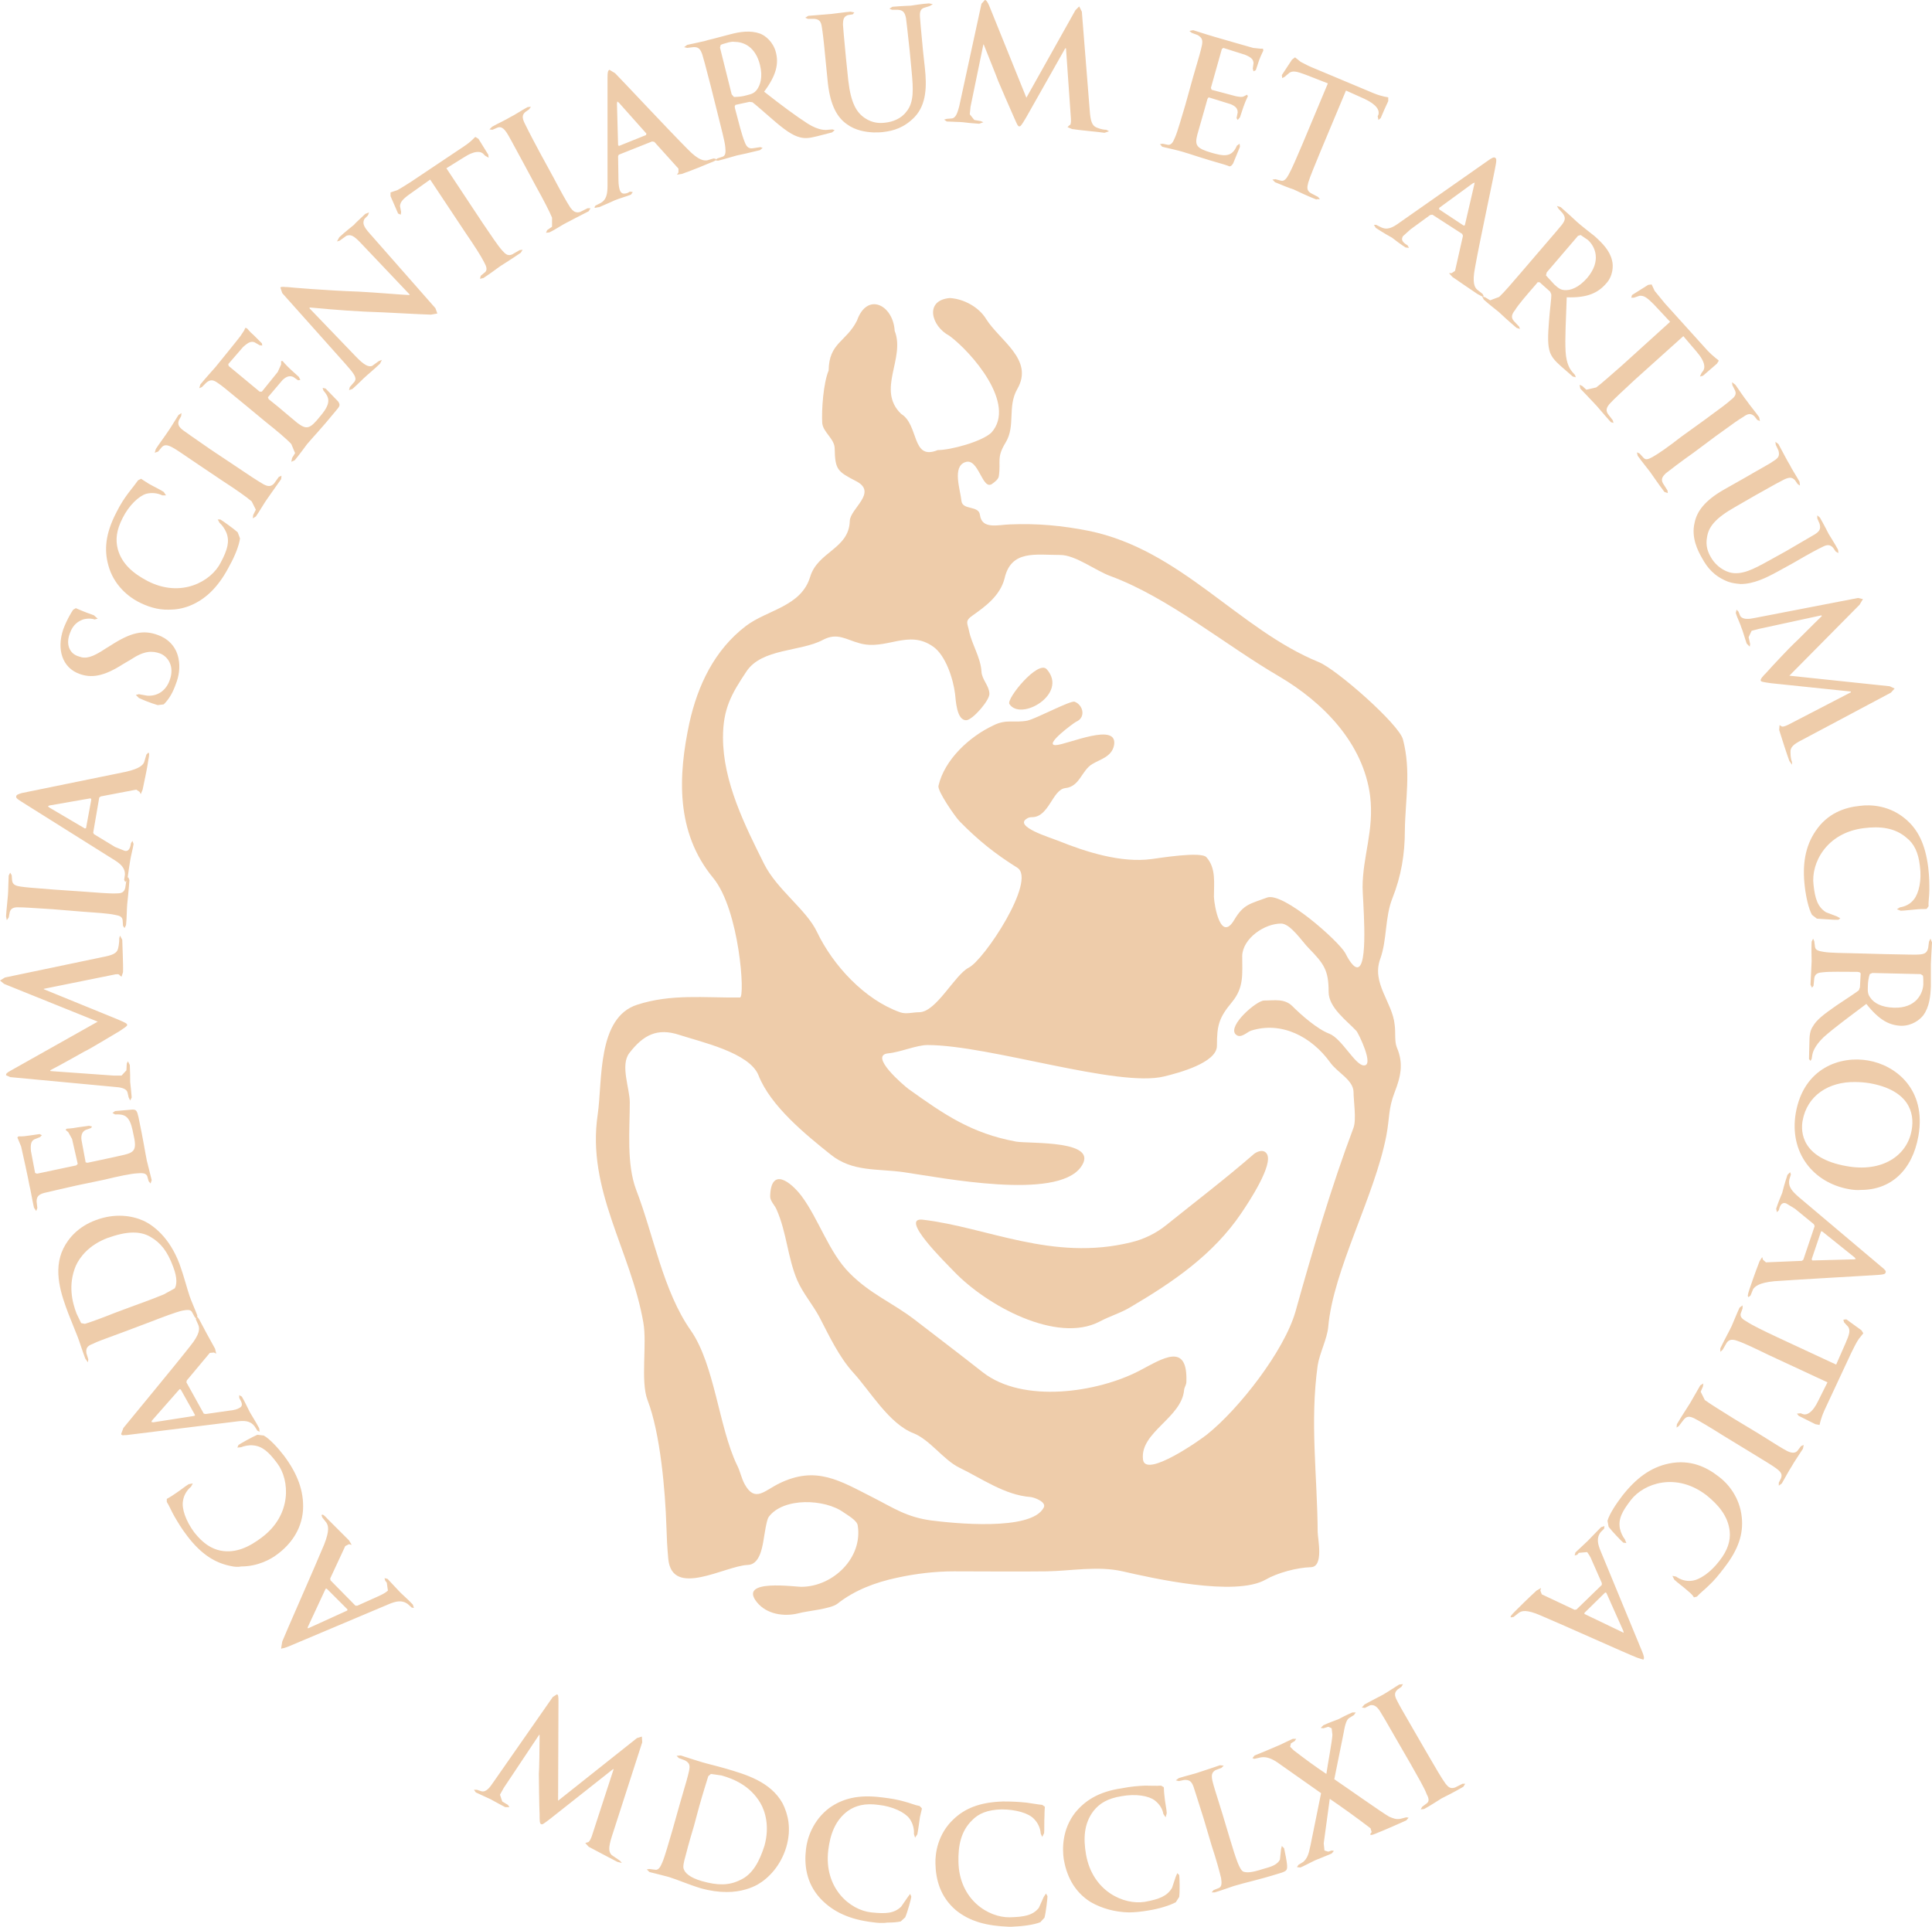 <?xml version="1.0" encoding="utf-8"?>
<!-- Generator: Adobe Illustrator 24.1.3, SVG Export Plug-In . SVG Version: 6.00 Build 0)  -->
<svg version="1.1" id="Layer_1" xmlns="http://www.w3.org/2000/svg" xmlns:xlink="http://www.w3.org/1999/xlink" x="0px" y="0px"
	 viewBox="0 0 512 510.7" style="enable-background:new 0 0 512 510.7;" xml:space="preserve">
<style type="text/css">
	path { fill: #eca5 }
</style>
<g>
	<path d="M74.5,436.9l0.3-1.8c0.9-2.3,8.4-19.2,11.1-25.7c1.5-3.8,1.1-5,0.6-5.8l-1.1-1.4l-0.2-0.6c0.3-0.3,0.6-0.1,1.7,1.1
		c1.1,1.1,3.3,3.3,5.6,5.6l0.7,1.2l-0.7-0.2l-1,0.5l-4,8.6l0.1,0.5l6.6,6.7h0.5l5.8-2.6c1.1-0.5,1.9-1,2.3-1.4l-0.3-2.1l-0.4-0.5
		l-0.2-0.7l0.8,0.2l3.1,3.3c0.3,0.4,2.1,1.9,3.6,3.5l0.3,0.9l-0.6-0.1l-1-0.9c-1.6-1.2-3.2-0.8-5.3,0.1l-26.3,11.1
		c-0.8,0.3-1.3,0.5-1.7,0.5C74.7,437.1,74.6,437,74.5,436.9L74.5,436.9L74.5,436.9z M81.6,431.2l-0.1,0.4l0.4-0.1l10.1-4.6l0.1-0.3
		l-5.5-5.5h-0.3L81.6,431.2L81.6,431.2z M61.2,415.1c-4.1-0.8-7.8-3-11.6-8c-1.6-2.1-2.4-3.5-3.4-5.2c-0.8-1.4-1.3-2.7-2-3.8v-0.8
		c0.3-0.2,0.8-0.4,2.1-1.3c1.1-0.7,3-2.2,3.7-2.6l1.1-0.2l-0.5,0.9c-1,0.8-1.9,2.2-2.1,3.7c-0.4,2,0.7,5.3,3,8.4
		c2.3,2.9,4.5,4.3,6.9,4.8c4.1,0.8,7.7-1,11-3.5c8-6,7.4-15.2,4.1-19.6c-2.3-3.1-4-4.6-6.5-4.8c-1.1-0.1-2.4,0.2-3.1,0.5l-1,0.1
		l0.3-0.7c0.4-0.3,3.6-2.1,5-2.7l1.7,0.2c1.6,0.9,3.8,3.3,5.4,5.4c3.5,4.7,5.3,9.3,5,14.4c-0.4,5.4-3.5,9.2-6.7,11.6
		c-1.9,1.5-5.4,3.3-9.6,3.3C63,415.4,62.1,415.3,61.2,415.1L61.2,415.1L61.2,415.1z M32.1,380.1l0.6-1.6c1.6-2,13.4-16.2,17.7-21.7
		c2.6-3.2,2.5-4.6,2.2-5.5l-0.7-1.6l0.1-0.5l0.2,0.2V349c0.2,0.1,0.5,0.5,1,1.5c0.7,1.4,2.2,4.1,3.8,7l0.3,1.3l-0.6-0.3l-1.1,0.1
		l-6.1,7.3l-0.1,0.5l4.6,8.3l0.5,0.1l6.3-0.9c1.2-0.1,2.2-0.4,2.6-0.7c0.7-0.3,1-0.9,0.3-2.1l-0.3-0.6v-0.7l0.7,0.4
		c0.7,1.2,1.5,2.9,2.1,4.1c0.2,0.4,1.5,2.4,2.5,4.3l0.1,0.9l-0.6-0.3l-0.7-1.1c-1.2-1.6-2.8-1.6-5-1.3l-28.3,3.5
		c-0.5,0.1-0.9,0.1-1.2,0.1C32.4,380.5,32.2,380.4,32.1,380.1L32.1,380.1L32.1,380.1z M40.3,376.5l-0.2,0.4l0.5,0.1l10.9-1.7
		l0.2-0.2l-3.8-6.8l-0.3-0.1L40.3,376.5L40.3,376.5z M22.6,360.1c-0.8-2.1-1.6-4.7-2-5.7c-0.5-1.2-1.5-3.7-2.4-6
		c-1.9-5-4.3-11.6-1.4-17.5c1.4-2.8,4-5.8,8.6-7.5c5.1-1.9,9.6-1.2,12.7,0.2c2.5,1.2,6.8,4.3,9.5,11.5c1.1,3,2,6.6,2.7,8.6
		c0.3,0.9,1.4,3.4,2,5l-0.1,0.6c-0.1,0-0.2,0-0.2,0v0.2l-0.4-0.4l-0.7-1.3c-0.4-0.8-1.4-0.6-2.6-0.4c-1.7,0.4-4.9,1.6-8.5,3
		l-6.9,2.6c-6,2.2-7.1,2.6-8.3,3.2c-1.4,0.5-1.9,1.1-1.7,2.5l0.5,1.6l-0.1,0.8L22.6,360.1L22.6,360.1z M28.6,328.1
		c-5.1,1.9-7.5,5.2-8.5,7.4c-2.1,5-1,9.6,0.2,12.7l1.2,2.5l1,0.2c1.4-0.4,4.9-1.7,7.9-2.9l5.1-1.9c4.2-1.5,7.2-2.7,7.9-3l2.9-1.6
		c0.5-0.8,0.8-2.6-0.4-5.7c-1.5-4.1-3.3-6.4-6.1-8c-1.4-0.8-2.9-1.1-4.5-1.1C33.2,326.7,30.9,327.3,28.6,328.1L28.6,328.1
		L28.6,328.1z M52,349.3v-0.2c0.1,0,0.2,0,0.2,0v0.4L52,349.3L52,349.3z M9,320.1c-0.5-2.2-0.9-4.8-1.2-5.9c-0.2-1.3-2-9.5-2.2-10.3
		l-0.7-1.7l-0.3-0.7l0.3-0.3c0.3,0,0.9,0.1,2.8-0.2l2.8-0.4l0.6,0.3l-0.5,0.5L9.1,302c-0.7,0.4-1.1,1-0.9,3.1l1.1,5.8l0.5,0.2
		l10.4-2.2l0.4-0.4l-1.5-6.6l-1-1.8l-0.7-0.6l0.2-0.3c0.3-0.1,1,0,3.1-0.4l2.9-0.4l0.8,0.2l-0.3,0.4l-1.4,0.5
		c-0.8,0.4-1.3,1.2-1.1,2.7l1.1,5.9l0.5,0.1l3.3-0.7c1.4-0.3,5.2-1.1,6.4-1.4c2.9-0.7,3.4-1.5,2.4-5.7c-0.2-1.1-0.6-2.9-1.3-3.8
		c-0.7-1-1.7-1.3-3.5-1.2l-0.7-0.4l0.7-0.5l4.6-0.4c1.1,0,1.2,0.4,1.6,2c1.3,6.2,1.7,9,2.2,11.5c0.2,0.9,0.9,3.5,1.3,5.2l-0.3,0.9
		l-0.5-0.6l-0.4-1.4c-0.4-0.8-1.3-0.8-2.6-0.7c-1.8,0.1-5.1,0.8-8.8,1.7l-7.2,1.5c-6.2,1.4-7.4,1.7-8.7,2c-1.4,0.4-2,0.9-2,2.3
		l0.2,1.7L9.6,321L9,320.1L9,320.1z M34.1,290.9l-0.3-1.3c-0.3-1.2-2-1.4-3.4-1.5l-27.7-2.6L1.6,285c0-0.4,0.1-0.6,1.2-1.2l23.1-13
		l-24.8-10L0,259.9l1.3-0.8l25.8-5.4c2.7-0.5,3.9-1,4.2-2.3c0.3-1.3,0.3-2.1,0.3-2.7l0.2-0.7l0.6,1.1c0,1.1,0.3,6.8,0.2,8.6
		l-0.4,1.2l-0.5-0.4c-0.1-0.3-0.6-0.4-1.8-0.1l-18.3,3.7v0.1l19.6,8c2.1,0.9,2.5,1.1,2.5,1.5c0,0.3-0.8,0.8-2,1.6
		c-1.9,1.1-8.1,4.9-9.3,5.4c-0.9,0.5-6,3.4-9.1,5l0.1,0.2l16.8,1.2h2l1.3-1.4l0.1-1.8l0.3-0.6l0.5,1c0.1,1.8,0.1,3.7,0.1,4.5
		c0.1,0.8,0.3,2.8,0.4,4.1l-0.4,0.8L34.1,290.9L34.1,290.9z M32.6,245.4l-0.1-1.5c-0.1-0.9-0.8-1.2-2-1.4c-1.8-0.4-5.1-0.6-9.2-0.9
		L14,241c-6.4-0.4-7.6-0.5-8.9-0.5c-1.5-0.1-2.2,0.3-2.5,1.2l-0.3,1.5l-0.5,0.7l-0.2-1c0.1-1.7,0.4-4.3,0.5-5.6
		c0.1-1,0.1-3.5,0.2-5.2l0.4-0.8l0.4,0.7l0.1,1.3c0.1,1.1,0.8,1.5,2.3,1.7c1.3,0.2,2.5,0.3,8.9,0.8l7.3,0.5c4.2,0.3,7.4,0.6,9.2,0.5
		c1.2,0,2-0.2,2.3-1.5l0.3-2l0.2-0.3c0-0.1,0-0.2,0.1-0.3l0.2-0.2l0.3,0.8c-0.2,2.8-0.5,5.5-0.6,6.5s-0.1,3.7-0.3,5.4L33,246
		L32.6,245.4L32.6,245.4z M32.9,233.2l0.2-1.3c0.1-1.9-1.2-3-3.2-4.2L5.7,212.5c-1.1-0.7-1.5-1-1.4-1.4c0-0.4,0.5-0.6,1.5-0.9
		c2.5-0.5,20.6-4.2,27.4-5.6c4.1-0.9,4.9-2,5.1-2.9l0.5-1.7l0.5-0.5c0.3,0.1,0.3,0.5,0,2c-0.2,1.5-0.8,4.6-1.5,7.8l-0.5,1.2
		l-0.3-0.6l-0.9-0.6l-9.4,1.8l-0.4,0.3l-1.6,9.3l0.2,0.4l5.6,3.4l2.5,1c0.7,0.2,1.3-0.1,1.6-1.4l0.1-0.6l0.4-0.6l0.3,0.8
		c-0.2,1.3-0.7,3.1-0.9,4.4c-0.1,0.5-0.4,2.6-0.7,4.7l-0.3,0.4v0.2l-0.3,0.4L32.9,233.2L32.9,233.2z M13.1,213.5l-0.4,0.2L13,214
		l9.5,5.6l0.3-0.1l1.4-7.6l-0.2-0.3L13.1,213.5L13.1,213.5z M33.5,233.2l0.3-0.4c0,0.1,0,0.2-0.1,0.3l-0.2,0.3V233.2L33.5,233.2z
		 M36.8,185l-0.8-0.8l0.8-0.2l2.2,0.4c3.2,0.2,5.2-1.8,6-4.2c1.3-3.6-0.5-6.2-2.6-7c-2-0.7-4.1-0.8-7.7,1.6l-2.2,1.3
		c-5,3.2-8.3,3.7-11.5,2.5c-4.4-1.6-6.1-6.4-4.2-11.9c1-2.6,2-4.2,2.6-5.1l0.7-0.4c0.5,0.2,1.7,0.8,4.8,1.9l1,0.9l-0.9,0.2
		c-0.3-0.2-1.6-0.4-3,0c-1,0.4-2.6,1.1-3.5,3.7c-1.1,2.9-0.1,5.4,2.4,6.1c1.8,0.7,3.5,0.3,7.1-2.1l1.3-0.8c5.4-3.5,8.7-4.2,12.5-2.8
		c2.3,0.8,4.8,2.7,5.5,6.2c0.5,2.4,0.1,4.8-0.7,6.8c-0.8,2.3-1.8,4-3.2,5.4l-1.6,0.2C39.7,186.3,37.4,185.3,36.8,185L36.8,185
		L36.8,185z M36.6,159.5c-2.5-1.3-6.5-4.4-7.9-9.7c-1.1-4-0.8-8.3,2.1-13.9c1.2-2.4,2.1-3.7,3.2-5.2c1-1.3,1.9-2.4,2.6-3.4l0.8-0.4
		c0.3,0.2,0.7,0.5,2,1.3c1.2,0.7,3.3,1.7,4,2.2l0.6,0.9h-1c-1.2-0.6-2.8-0.8-4.3-0.4c-1.9,0.6-4.5,3-6.2,6.4
		c-1.7,3.3-1.9,5.8-1.3,8.2c1.1,4.1,4.3,6.6,7.9,8.5c8.9,4.6,16.9,0.1,19.4-4.9c1.8-3.4,2.4-5.6,1.5-7.9c-0.4-1-1.2-2.1-1.8-2.6
		l-0.5-0.9h0.7c0.4,0.2,3.5,2.4,4.6,3.4l0.6,1.6c-0.2,1.8-1.4,4.8-2.7,7.1c-2.6,5.1-5.9,8.9-10.7,10.8c-1.8,0.7-3.6,1-5.4,1
		C41.7,161.7,38.9,160.7,36.6,159.5L36.6,159.5L36.6,159.5z M67.1,136.5l0.7-1.4l-1.1-2.2c-1.4-1.2-4.1-3.1-7.5-5.3l-6.1-4.1
		c-5.3-3.6-6.3-4.3-7.4-4.9c-1.3-0.7-2.1-0.8-2.8-0.1l-1,1.2L41,120l0.3-1c0.9-1.4,2.5-3.5,3.2-4.6c0.6-0.8,1.9-3,2.8-4.4l0.8-0.5
		l-0.1,0.8l-0.6,1.1c-0.4,1.1,0,1.8,1.2,2.7c1.1,0.8,2.1,1.5,7.3,5.1l6.3,4.2c3.4,2.3,6.1,4.1,7.7,5c1,0.5,1.8,0.7,2.7-0.2l1.3-1.8
		l0.7-0.3l-0.1,0.9c-1.6,2.3-3.2,4.5-3.8,5.4c-0.6,0.8-1.9,3.1-2.9,4.5l-0.8,0.5L67.1,136.5L67.1,136.5z M77.4,121.4l0.8-1.3l-1-2.4
		c-1.2-1.3-3.8-3.5-6.7-5.8l-5.8-4.8c-5-4.1-5.9-4.9-7-5.6c-1.1-0.8-1.9-1-3-0.1l-1.2,1.2l-0.7,0.3l0.3-1c1.4-1.7,3.2-3.7,4-4.6
		c0.9-1.1,6.1-7.5,6.6-8.2l1-1.5l0.3-0.7l0.4,0.1c0.3,0.2,0.5,0.7,2,2l2,2l0.1,0.6l-0.7-0.1l-1.4-0.8c-0.7-0.2-1.4-0.2-3,1.3
		l-3.9,4.5l0.1,0.5l8.2,6.8h0.6l4.2-5.2l0.9-2v-0.9h0.4c0.2,0.2,0.6,0.8,2.2,2.3l2.1,1.9l0.4,0.8l-0.6,0.1l-1.3-0.9
		c-0.8-0.3-1.6-0.3-2.8,0.8l-3.9,4.6l0.2,0.5l2.6,2.1c1.1,0.9,4.1,3.5,5,4.2c2.4,1.8,3.3,1.7,6-1.7c0.7-0.8,1.8-2.2,2.1-3.4
		c0.3-1.2,0-2.1-1.2-3.5l-0.2-0.7l0.8,0.2l3.3,3.4c0.7,1,0.4,1.3-0.6,2.5c-4.1,5-6,6.9-7.6,8.8c-0.6,0.8-2.2,3-3.3,4.3l-0.9,0.4
		L77.4,121.4L77.4,121.4z M92.7,102.6l1.3-1.5c0.6-1-0.1-2-2.6-4.8L74.8,77.7l-0.5-1.5c0.3-0.3,1-0.1,2-0.1
		c0.8,0.1,10.1,0.9,18.8,1.2c4.1,0.2,12.3,0.9,13.3,0.9l0.2-0.1L95.5,64.3c-1.8-1.9-2.6-2.2-3.7-1.8L90,63.8L89.3,64l0.6-1.1
		c1.6-1.5,3.2-2.7,3.9-3.3c0.3-0.4,1.5-1.5,3-2.9l1-0.4l-0.3,0.8L96.6,58c-0.6,1.1-0.3,2,1.3,3.8l17.5,19.9l0.5,1.4l-1.7,0.3
		c-3.7-0.1-11.4-0.6-17.5-0.8c-6.4-0.3-13.5-1-14.6-1.1L82,81.7l12.3,12.8c2.3,2.4,3.4,2.8,4.3,2.5l1.8-1.3l0.8-0.3l-0.5,1
		c-2,1.9-3.3,2.9-3.9,3.5c-0.3,0.2-1.7,1.7-3.4,3.2l-0.9,0.3L92.7,102.6L92.7,102.6z M127.4,73.1l1.2-1c0.6-0.6,0.3-1.5-0.3-2.6
		c-0.8-1.6-2.6-4.4-4.8-7.6L114,47.6l-5.2,3.7c-2,1.4-2.7,2.2-2.8,3.3l0.3,1.6l-0.1,0.7l-0.7-0.3l-2-4.6v-1l1.8-0.6
		c1.1-0.6,2.5-1.5,3.6-2.2l13.9-9.3c2.3-1.5,2.9-2.5,3.2-2.6l0.8,0.5l2.6,4.2l0.1,0.8l-0.9-0.5l-0.3-0.3c-0.7-0.9-2.3-1.3-5.5,0.8
		l-4.5,2.8l9.6,14.5c2.2,3.2,4,6,5.2,7.3c0.8,0.9,1.5,1.6,2.7,1l1.9-1.1l0.8-0.1L138,67c-2.3,1.6-4.6,3-5.5,3.6
		c-0.8,0.6-3,2.2-4.4,3.1l-0.9,0.2L127.4,73.1L127.4,73.1z M157.5,55l0.3-0.5l1.2-0.6c1.8-0.9,2-2.6,2-4.9V20.5c0-1.3,0.1-1.8,0.5-2
		l1.5,0.9c1.8,1.8,14.4,15.3,19.3,20.2c2.9,3,4.3,3,5.1,2.9l1.7-0.5l0.6,0.1c0,0.1,0,0.1,0,0.2l-0.2,0.2h0.1
		c-0.2,0.2-0.7,0.4-1.5,0.7c-1.4,0.6-4.3,1.8-7.4,2.9l-1.3,0.2l0.4-0.6v-1l-6.4-7.1l-0.6-0.1L164,41l-0.2,0.4l0.1,6.4
		c0,1.2,0.2,2.2,0.4,2.7c0.3,0.7,0.8,1.1,2.1,0.6l0.5-0.3l0.8,0.1l-0.5,0.7c-1.3,0.5-3.1,1-4.3,1.5c-0.4,0.2-2.2,1-4.1,1.8l-0.7,0.1
		l-0.2,0.1L157.5,55L157.5,55z M163.5,27.4l0.3,11l0.2,0.3l7.2-2.9l0.1-0.4l-7.3-8.2l-0.4-0.3L163.5,27.4L163.5,27.4z M189.5,42.5
		c0.1-0.1,0.1-0.1,0.2-0.2l0.4-0.3l1.5-0.5c0.8-0.4,0.7-1.4,0.6-2.6c-0.2-1.8-1.1-5-2-8.7l-1.8-7.2c-1.6-6.2-1.9-7.3-2.3-8.6
		c-0.5-1.4-1-2-2.4-1.9l-1.6,0.2l-0.8-0.2l0.8-0.6c2.2-0.5,4.8-1,5.6-1.3c1.4-0.3,4.5-1.2,5.8-1.5c2.6-0.7,5.4-1.1,7.9-0.2
		c1.4,0.5,3.5,2.2,4.2,4.9c0.8,3,0.2,6.1-3.1,10.5c4.7,3.7,8.5,6.5,11.6,8.5c2.9,1.8,4.7,1.7,5.3,1.6l1.2-0.1l0.6,0.2l-0.7,0.6
		l-3.9,1c-2.3,0.6-3.4,0.6-4.6,0.3c-2-0.5-4.1-2-7.1-4.6c-2.2-1.9-4.8-4.2-5.5-4.7l-0.8-0.1l-3.7,0.8l-0.2,0.4l0.1,0.6
		c1,3.8,1.8,7,2.5,8.7c0.4,1.1,0.9,2,2.2,1.8l2-0.3l0.6,0.2l-0.7,0.6c-2.4,0.6-5.5,1.3-6.1,1.4c-0.8,0.2-3.4,1-5,1.4L189.5,42.5
		L189.5,42.5z M193.2,11.2c-1.1,0.3-1.8,0.5-2.2,0.7l-0.2,0.7l3.1,12.4l0.6,0.7c0.9,0,2.2-0.1,3.2-0.4c1.7-0.4,2.2-0.7,2.8-1.4
		c1-1.3,1.7-3.5,0.9-6.7c-1.2-4.8-4.3-6.1-6.7-6.1C194.2,11,193.7,11.1,193.2,11.2L193.2,11.2L193.2,11.2z M224.4,32.9
		c-2.4-1.7-4.3-4.7-5-10.8l-0.6-6c-0.6-6.4-0.8-7.6-1-8.9c-0.2-1.4-0.6-2.1-2-2.2h-1.7l-0.7-0.3l0.8-0.5c2.3-0.2,5-0.4,6.1-0.5
		c1-0.1,3.7-0.5,5.1-0.6l1,0.2L226,3.8L224.7,4c-1.1,0.4-1.3,1.1-1.3,2.6c0.1,1.4,0.2,2.6,0.8,8.9l0.6,5.8c0.7,6.1,2.2,8.5,4.4,10
		c2.1,1.4,4,1.4,5.5,1.2c1.8-0.2,4.1-1,5.5-2.9c2.1-2.5,1.8-6.2,1.4-10.6l-0.5-5.3c-0.7-6.3-0.8-7.5-1-8.9c-0.3-1.4-0.7-2.1-2.1-2.2
		h-1.6l-0.7-0.3l0.8-0.5c2.2-0.2,4.9-0.3,4.9-0.3c0.5-0.1,3.2-0.5,4.8-0.6l1,0.2l-0.8,0.5L245.1,2c-1.1,0.3-1.4,1-1.3,2.5
		c0.1,1.4,0.2,2.6,0.8,8.9l0.5,4.6c0.5,4.7,0.5,9.6-2.7,13c-2.8,2.9-5.7,3.7-8.4,4c-0.7,0.1-1.5,0.1-2.5,0.1
		C229.4,35,226.7,34.6,224.4,32.9L224.4,32.9L224.4,32.9z M284.1,34.2l-1.2-0.5l0.5-0.5c0.3,0,0.5-0.6,0.4-1.8l-1.3-18.6h-0.2
		l-10.4,18.4c-1.2,2-1.4,2.3-1.8,2.3s-0.7-0.9-1.3-2.2c-0.9-2-3.8-8.7-4.3-9.9c-0.3-0.9-2.5-6.3-3.8-9.6h-0.1l-3.4,16.5l-0.2,2
		l1.2,1.5l1.7,0.3l0.7,0.3l-1.1,0.4c-1.8-0.1-3.6-0.3-4.3-0.4c-0.9-0.1-2.9-0.1-4.3-0.2l-0.7-0.5l0.7-0.2l1.3-0.1
		c1.2-0.1,1.6-1.8,2-3.2L260.1,1l0.9-1c0.3,0,0.6,0.3,1.1,1.4l9.9,24.5l13-23.2l1-1l0.7,1.4l2.1,26.3c0.2,2.7,0.6,3.9,1.8,4.4
		c1.2,0.5,2.1,0.6,2.6,0.6l0.7,0.4l-1.2,0.4C291.6,35,285.8,34.5,284.1,34.2L284.1,34.2L284.1,34.2z M324.4,43.6
		c-6-1.7-8.7-2.7-11.1-3.4c-1-0.3-3.6-0.9-5.3-1.3l-0.6-0.7l0.7-0.1l1.5,0.3c0.9,0,1.3-0.8,1.8-2c0.7-1.6,1.6-4.9,2.7-8.5l2-7.2
		c1.8-6.1,2.1-7.2,2.4-8.6s0.1-2.1-1.1-2.8l-1.6-0.6l-0.6-0.5l1-0.2c2.2,0.7,4.7,1.5,5.8,1.8c1.3,0.4,9.4,2.7,10.1,2.9l1.9,0.2h0.7
		l0.1,0.5c-0.1,0.3-0.4,0.7-1.1,2.5l-0.9,2.7l-0.6,0.3l-0.2-0.7l0.2-1.5c-0.1-0.8-0.3-1.4-2.3-2.2l-5.7-1.8l-0.4,0.3l-2.9,10.3
		l0.2,0.5l6.4,1.7c1.1,0.2,1.7,0.3,2.2,0l0.8-0.4l0.2,0.4c-0.1,0.3-0.5,0.9-1.2,2.9l-0.9,2.7l-0.6,0.7l-0.3-0.5l0.3-1.5
		c0-0.9-0.4-1.6-1.9-2.2l-5.8-1.8l-0.3,0.4l-0.9,3.2c-0.4,1.4-1.5,5.2-1.8,6.3c-0.7,2.8-0.3,3.6,3.8,4.8c1.1,0.3,2.8,0.8,4,0.6
		s2-0.9,2.7-2.5l0.7-0.5l0.1,0.8l-1.8,4.4c-0.3,0.5-0.6,0.8-1,0.8C325.6,44,325.1,43.8,324.4,43.6L324.4,43.6L324.4,43.6z
		 M163.6,493.5c-1-0.5-6.1-3.2-7.6-4l-0.9-1l0.7-0.2c0.2,0,0.6-0.4,1-1.5l5.8-17.8l-0.1-0.1l-16.7,13.2c-1.7,1.3-2.1,1.6-2.4,1.4
		c-0.4-0.1-0.4-1.1-0.4-2.5c-0.1-2.3-0.2-9.5-0.2-10.8c0.1-1,0.2-6.8,0.2-10.3l-0.1-0.1l-9.4,14.1l-1,1.8l0.6,1.8l1.5,0.9l0.4,0.6
		h-1.1c-1.6-0.8-3.3-1.8-3.9-2.1c-0.8-0.4-2.7-1.2-3.9-1.8l-0.5-0.7h0.8l1.2,0.4c1.2,0.3,2.2-1,3-2.2l15.9-22.8l1.1-0.7
		c0.3,0.1,0.4,0.4,0.4,1.7l-0.1,26.5l20.9-16.6l1.3-0.4l0.1,1.5l-8.1,25.1c-0.8,2.6-0.9,3.9,0,4.8l2.2,1.5l0.5,0.6L163.6,493.5
		L163.6,493.5z M185.7,500.5c-3-0.9-6.5-2.4-8.5-3c-1-0.3-3.6-0.9-5.1-1.3l-0.7-0.7l0.7-0.1l1.6,0.2c0.8,0.1,1.3-0.7,1.8-1.9
		c0.7-1.6,1.6-4.9,2.7-8.6l2-7.1c1.8-6.1,2.1-7.2,2.4-8.6c0.3-1.4,0.2-2.1-1.1-2.8l-1.6-0.6l-0.6-0.6l1.1-0.1
		c2.1,0.7,4.7,1.5,5.7,1.8c1.3,0.4,3.9,1,6.3,1.7c5.1,1.5,11.8,3.4,15,9.2c1.4,2.8,2.4,6.6,1,11.5c-1.5,5.1-4.8,8.4-7.6,10
		c-1.6,0.9-4.4,2-8.2,2C190.5,501.5,188.2,501.2,185.7,500.5L185.7,500.5L185.7,500.5z M187.7,470.8c-0.4,1.3-1.5,4.8-2.4,8
		l-1.4,5.2c-1.3,4.3-2.1,7.4-2.3,8.2c-0.3,1-0.7,2.7-0.4,3.2c0.3,1,1.6,2.3,4.8,3.2c4.2,1.2,7.2,1.2,10.2-0.3c3.3-1.5,5.1-5,6.4-9.1
		c1.4-5.1,0.2-9.1-1.1-11.3c-2.7-4.6-7.1-6.4-10.3-7.3l-2.8-0.4L187.7,470.8L187.7,470.8z M231.2,509.5c-5.8-0.7-10.4-2.6-13.9-6.4
		c-3.7-4.1-4.2-8.9-3.7-13c0.3-2.8,1.8-7.6,6.2-10.9c3.4-2.4,7.5-3.6,13.8-2.8c2.6,0.3,4.2,0.6,6,1.1c1.6,0.4,2.9,1,4.1,1.2l0.6,0.6
		c0,0.4-0.2,0.9-0.5,2.3c-0.2,1.4-0.5,3.7-0.7,4.6l-0.6,0.9l-0.3-1c0.1-1.3-0.3-2.9-1.2-4.1c-1.2-1.6-4.4-3.2-8.2-3.6
		c-3.6-0.5-6.1,0.2-8.1,1.6c-3.4,2.5-4.7,6.3-5.2,10.4c-1.2,10,5.7,15.9,11.4,16.5c3.8,0.4,6,0.3,7.9-1.5l1.8-2.6l0.6-0.8l0.3,0.7
		c0,0.5-1,4.1-1.6,5.5l-1.2,1.1c-0.9,0.2-2.1,0.3-3.5,0.3C234,509.8,232.5,509.7,231.2,509.5L231.2,509.5L231.2,509.5z M253.3,506.3
		c-4.2-3.6-5.3-8.2-5.4-12.3c-0.1-2.9,0.7-7.9,4.7-11.7c3-2.9,6.9-4.6,13.2-4.8c2.6,0,4.2,0.1,6.2,0.3c1.6,0.2,3,0.5,4.2,0.6
		l0.7,0.5c0,0.4-0.1,0.9-0.1,2.4c-0.1,1.4,0,3.7-0.1,4.6l-0.5,1l-0.4-0.9c-0.1-1.4-0.7-2.8-1.8-3.9c-1.4-1.5-4.8-2.5-8.6-2.5
		c-3.7,0.1-6.1,1.1-7.8,2.9c-3,2.9-3.7,6.9-3.6,11c0.2,10,7.9,14.8,13.6,14.7c3.8-0.1,6.1-0.5,7.7-2.5l1.3-2.9l0.6-0.9l0.4,0.7
		c0,0.5-0.4,4.2-0.8,5.7l-1.1,1.2c-1.7,0.7-4.8,1.1-7.6,1.2c-0.2,0-0.5,0-0.7,0C261.7,510.5,257.1,509.4,253.3,506.3L253.3,506.3
		L253.3,506.3z M289.1,504.2c-4.7-2.9-6.5-7.4-7.2-11.4c-0.4-2.9-0.4-7.9,3-12.3c2.6-3.2,6.2-5.6,12.4-6.5c2.6-0.5,4.2-0.6,6.1-0.7
		c1.6,0,3,0.1,4.3,0l0.7,0.4c0.1,0.4,0,0.9,0.2,2.4c0.1,1.4,0.6,3.7,0.6,4.5l-0.3,1.1l-0.6-0.9c-0.2-1.3-1-2.6-2.3-3.6
		c-1.6-1.2-5-1.8-8.8-1.1c-3.7,0.6-5.8,1.9-7.4,3.9c-2.6,3.4-2.7,7.4-2,11.5c1.7,9.8,10,13.5,15.6,12.6c3.8-0.7,5.9-1.5,7.2-3.7l1-3
		l0.4-0.9l0.5,0.5c0.1,0.5,0.2,4.3,0,5.8l-0.9,1.4c-1.6,0.9-4.7,1.8-7.3,2.2c-1.8,0.3-3.5,0.5-5.2,0.5
		C295.5,506.8,292.1,505.9,289.1,504.2L289.1,504.2L289.1,504.2z M321.1,501.6l0.5-0.6l1.5-0.6c0.7-0.4,0.7-1.3,0.5-2.6
		c-0.4-1.7-1.3-5-2.5-8.6l-2.1-7.1c-1.9-6.1-2.3-7.2-2.7-8.5c-0.5-1.4-1.1-1.9-2.5-1.8l-1.4,0.3l-0.8-0.2l0.8-0.6
		c1.9-0.6,4.5-1.2,5.5-1.6c1-0.3,3.9-1.3,5.4-1.8l1,0.1l-0.6,0.6l-1.6,0.6c-1,0.6-1.1,1.4-0.8,2.8c0.3,1.3,0.7,2.5,2.6,8.6l2.1,7
		c1.6,5.3,2.5,8,3.5,8.5c0.9,0.3,2.1,0.3,5.2-0.7c2.2-0.6,3.8-1.1,4.5-2.5l0.3-2.8l0.2-0.8l0.6,0.6c0.1,0.5,0.8,3.6,0.8,4.8
		c0,1-0.1,1.3-2.2,1.9c-5.8,1.8-8.6,2.3-11.9,3.3c-0.9,0.3-3.4,1.2-5.1,1.7L321.1,501.6L321.1,501.6z M348.9,52.9
		c-2.6-1-5-2.2-6.1-2.7c-1-0.3-3.5-1.3-4.9-1.9l-0.7-0.7l0.8-0.1l1.5,0.4c0.8,0.2,1.4-0.5,2-1.6c0.9-1.6,2.2-4.7,3.7-8.2l6.7-16
		l-5.9-2.3c-2.4-0.9-3.4-1.1-4.3-0.5l-1.3,1.1l-0.6,0.3l-0.1-0.8l2.7-4.1l0.8-0.6l1.5,1.2c1.1,0.6,2.5,1.3,3.8,1.8l15.5,6.5
		c2.5,1,3.6,1,3.9,1.1v1c-0.4,0.8-1.6,3.5-2,4.5l-0.6,0.5l-0.2-1l0.2-0.4c0.3-1.1-0.3-2.6-3.7-4.2l-4.9-2.2L350,40
		c-1.5,3.7-2.8,6.7-3.3,8.4c-0.3,1.2-0.5,2.1,0.7,2.8l1.9,1l0.5,0.6h-0.9L348.9,52.9L348.9,52.9z M391.5,77.9
		c-1.3-0.9-3.9-2.6-6.6-4.5l-0.9-1h0.7l0.9-0.6l2.1-9.3l-0.2-0.5l-7.9-5.1L379,57l-5.2,3.8l-2,1.8c-0.4,0.7-0.4,1.3,0.7,2.1L373,65
		l0.4,0.7l-0.9-0.1c-1.1-0.7-2.6-1.8-3.6-2.6c-0.4-0.2-2.5-1.4-4.3-2.6l-0.5-0.8h0.6l1.2,0.6c1.8,0.9,3.2,0.1,5-1.2l23.4-16.4
		c1.1-0.8,1.6-1,1.9-0.8c0.4,0.2,0.4,0.7,0.2,1.8c-0.4,2.5-4.3,20.5-5.5,27.3c-0.8,4.1-0.1,5.3,0.6,5.9l1.4,1.1l0.3,0.6
		c-0.1,0.1-0.1,0.1-0.2,0.1C392.9,78.7,392.4,78.4,391.5,77.9L391.5,77.9L391.5,77.9z M390.3,48.6l-8.9,6.5v0.4l6.5,4.3l0.3-0.1
		l2.5-10.8l0.1-0.5L390.3,48.6L390.3,48.6z M416.8,99.8l-3.1-2.7c-1.7-1.5-2.4-2.4-2.9-3.6c-0.7-1.9-0.6-4.5-0.3-8.4
		c0.2-2.9,0.7-6.3,0.6-7.1l-0.3-0.7l-2.8-2.5h-0.5l-0.4,0.5c-2.6,3-4.7,5.4-5.6,6.9c-0.8,1-1.2,1.9-0.3,2.9l1.4,1.5l0.2,0.6
		l-0.9-0.3c-1.9-1.6-4.2-3.7-4.7-4.2c-0.6-0.5-2.7-2.1-4-3.3l-0.4-0.8l0.8,0.2l1.3,0.8l2.4-0.9c1.4-1.3,3.5-3.8,6-6.7l4.8-5.6
		c4.2-4.9,5-5.8,5.8-6.8c0.9-1.2,1.1-1.9,0.2-3.1l-1.1-1.2l-0.4-0.7l1,0.3c1.7,1.5,3.7,3.3,4.3,3.9c1.1,1,3.7,3,4.7,3.8
		c2,1.8,4,3.8,4.6,6.4c0.4,1.4,0.3,4.2-1.6,6.2c-2.1,2.4-4.9,3.8-10.4,3.6c-0.2,6.1-0.5,10.8-0.3,14.4c0.2,3.4,1.3,4.8,1.7,5.3
		l0.8,0.9l0.2,0.6L416.8,99.8L416.8,99.8z M418.2,62.5l-8.3,9.7l-0.2,0.8l2.2,2.4c1.3,1.2,1.8,1.4,2.7,1.5c1.6,0.1,3.7-0.6,6-3.2
		c3.9-4.6,2.1-8.4,0.2-10.1l-1.9-1.3L418.2,62.5L418.2,62.5z M426.9,111.9c-1.9-2.1-3.6-4.2-4.4-5c-0.7-0.8-2.6-2.7-3.7-3.9l-0.2-1
		l0.7,0.3l1.1,1l2.6-0.6c1.4-1,3.9-3.3,6.8-5.8l12.8-11.6l-4.3-4.6c-1.8-1.8-2.6-2.4-3.8-2.3l-1.5,0.5h-0.7l0.2-0.7l4.3-2.7l0.9-0.1
		l0.8,1.7c0.8,1,1.8,2.2,2.7,3.3l11.2,12.4c1.9,2,2.9,2.5,3.1,2.8l-0.5,0.8l-3.7,3.2l-0.8,0.2l0.4-0.9l0.3-0.4
		c0.7-0.8,0.9-2.4-1.6-5.3l-3.5-4.1l-12.9,11.6c-2.9,2.7-5.3,4.9-6.5,6.2c-0.8,0.9-1.3,1.7-0.6,2.8l1.3,1.7l0.2,0.7L426.9,111.9
		L426.9,111.9z M441.1,130.4c-1.7-2.2-3.2-4.5-3.8-5.3c-0.6-0.8-2.3-2.9-3.3-4.3l-0.2-0.9l0.7,0.3l1.1,1.2c0.6,0.6,1.3,0.3,2.4-0.3
		c1.6-0.9,4.3-2.8,7.5-5.3l6.1-4.4c5.2-3.8,6.1-4.5,7.1-5.4c1.2-0.9,1.5-1.6,1.1-2.5l-0.7-1.4l-0.1-0.8l0.9,0.7
		c0.9,1.3,2.4,3.5,3.2,4.5c0.6,0.9,2.2,2.8,3.1,4.1l0.2,1l-0.7-0.3l-0.8-1c-0.9-0.8-1.7-0.7-2.9,0.2c-1.2,0.7-2.2,1.4-7.3,5.1
		l-5.9,4.4c-3.4,2.4-6,4.4-7.4,5.5c-0.8,0.8-1.3,1.5-0.7,2.6l1.2,1.9l0.1,0.7L441.1,130.4L441.1,130.4z M458,154.2
		c-3.7-1.4-5.6-3.8-6.9-6.2c-1.1-1.9-3-5.5-2-9.5c0.6-2.9,2.6-5.8,7.9-8.8l5.3-3c5.5-3.2,6.6-3.7,7.7-4.5c1.3-0.8,1.7-1.4,1.3-2.8
		l-0.7-1.5l-0.1-0.8l0.8,0.6c1.1,2,2.3,4.4,3,5.5c0.4,0.9,1.9,3.2,2.6,4.5l0.1,1l-0.6-0.4l-0.7-1c-0.8-0.9-1.6-0.8-2.9-0.2
		c-1.2,0.6-2.3,1.2-7.8,4.3l-5.2,3c-5.3,3-7,5.3-7.4,7.9c-0.5,2.4,0.3,4.2,1,5.4c0.9,1.6,2.6,3.3,4.9,4c3.2,0.9,6.5-0.9,10.3-3
		l4.7-2.6c5.5-3.2,6.5-3.8,7.7-4.5c1.2-0.8,1.6-1.4,1.2-2.8l-0.6-1.4v-0.8l0.7,0.6c1.1,1.9,2.3,4.3,2.3,4.3c0.3,0.5,1.7,2.7,2.5,4.2
		l0.1,0.9l-0.7-0.4l-0.7-1c-0.8-0.9-1.6-0.9-2.9-0.2c-1.2,0.6-2.3,1.1-7.8,4.3l-4,2.2c-3.1,1.7-6.4,3.3-9.8,3.3
		C460.2,154.7,459.1,154.6,458,154.2L458,154.2L458,154.2z M474.2,201.7c-0.4-1-2.2-6.5-2.7-8.2l0.1-1.3l0.5,0.3
		c0.2,0.2,0.8,0.1,1.8-0.4l16.6-8.6v-0.2l-21.1-2.2c-2.2-0.3-2.7-0.4-2.8-0.7c-0.1-0.4,0.5-1.1,1.5-2.1c1.5-1.7,6.4-6.9,7.4-7.8
		c0.7-0.6,4.8-4.8,7.3-7.2l-0.1-0.2l-16.6,3.6l-1.9,0.5l-0.8,1.7l0.4,1.8l-0.1,0.7l-0.8-0.8c-0.6-1.7-1.1-3.6-1.4-4.2
		c-0.2-0.8-1.1-2.6-1.5-3.9l0.2-0.9l0.5,0.5l0.5,1.2c0.7,1,2.4,0.8,3.8,0.5l27.4-5.3l1.3,0.3l-0.9,1.5l-18.6,18.8l26.6,2.8l1.3,0.6
		l-1,1.1L477.8,196c-2.4,1.2-3.4,2-3.3,3.4c0,1.3,0.2,2.1,0.4,2.6v0.7L474.2,201.7L474.2,201.7z M481.5,243.5l-1.3-1
		c-0.9-1.6-1.6-4.8-1.9-7.4c-0.7-5.7,0-10.7,2.9-14.9c3.1-4.6,7.6-6.2,11.7-6.6c2.9-0.4,7.9-0.1,12.1,3.5c3.2,2.7,5.2,6.5,6,12.8
		c0.3,2.6,0.3,4.2,0.3,6c0,1.7-0.3,3.1-0.2,4.3l-0.5,0.7c-0.3,0.1-0.8,0-2.3,0.1c-1.4,0.1-3.7,0.4-4.6,0.4l-1-0.4l0.8-0.5
		c1.4-0.2,2.8-0.9,3.7-2.1c1.3-1.6,2.1-5,1.6-8.8c-0.4-3.7-1.6-6-3.5-7.5c-3.2-2.8-7.2-3.1-11.3-2.6c-10,1.2-14.1,9.3-13.4,15
		c0.4,3.7,1.1,5.9,3.3,7.3l2.9,1.1l0.9,0.5l-0.5,0.4c-0.2,0-0.5,0-1,0C484.8,243.7,482.6,243.6,481.5,243.5L481.5,243.5L481.5,243.5
		z M479.4,280.7l0.1-4c0-2.4,0.2-3.5,0.9-4.6c1-1.8,3-3.3,6.3-5.6c2.4-1.6,5.3-3.5,5.9-4l0.3-0.8l0.2-3.7l-0.3-0.3l-0.6-0.1
		c-4,0-7.2-0.1-9,0.1c-1.3,0.1-2.2,0.3-2.4,1.6l-0.2,2l-0.4,0.5l-0.4-0.8c0.1-2.5,0.3-5.5,0.3-6.2c0-0.8-0.1-3.5,0-5.2l0.4-0.8
		l0.3,0.7l0.2,1.5c0.1,0.9,1.1,1.1,2.3,1.3c1.8,0.3,5.1,0.3,8.9,0.4l7.4,0.2c6.4,0.1,7.6,0.2,9,0.1c1.4-0.1,2.1-0.4,2.4-1.8l0.2-1.6
		l0.4-0.8l0.4,1c-0.1,2.2-0.3,4.9-0.3,5.7c0,1.5,0,4.7,0,5.9c-0.1,2.7-0.4,5.5-2,7.7c-0.9,1.2-3,2.8-5.8,2.8
		c-3.2-0.1-5.9-1.5-9.3-5.8c-4.8,3.6-8.6,6.4-11.3,8.8c-2.5,2.4-2.9,4.1-3,4.6l-0.2,1.2l-0.3,0.5L479.4,280.7L479.4,280.7z
		 M495.5,258.2c-0.3,0.9-0.5,2.2-0.5,3.2c-0.1,1.7,0.1,2.3,0.7,3.1c0.9,1.3,2.8,2.5,6.2,2.6c5.9,0.2,7.7-3.8,7.8-6.2
		c0-1.1,0-1.9-0.1-2.3l-0.6-0.4l-12.8-0.3L495.5,258.2L495.5,258.2z M490,315.2c-9.5-1.7-15.9-9.7-14.1-20.2
		c2.1-12,11.9-15.2,19.2-13.9c7.1,1.2,15.5,7.5,13.3,20c-1.6,9.1-7.3,14.3-15.2,14.3C492.2,315.5,491.1,315.4,490,315.2L490,315.2
		L490,315.2z M477.7,297.1c-0.5,2.9-0.3,9.9,11.7,12c9.3,1.7,16-2.7,17.2-9.5c0.9-4.8-0.9-10.7-11.2-12.5c-1.3-0.2-2.6-0.3-3.8-0.3
		C484.7,286.7,478.9,290.3,477.7,297.1L477.7,297.1L477.7,297.1z M463.6,341.8c0.5-1.5,1.5-4.4,2.7-7.5l0.7-1.1l0.2,0.7l0.8,0.7
		l9.5-0.4l0.4-0.3l3-8.9l-0.2-0.5l-5-4.1l-2.3-1.4c-0.7-0.3-1.4-0.1-1.8,1.1l-0.2,0.7l-0.5,0.5l-0.2-0.9c0.4-1.3,1.1-3,1.6-4.2
		c0.1-0.5,0.7-2.7,1.4-4.8l0.7-0.7l0.2,0.6l-0.4,1.3c-0.4,2,0.8,3.2,2.5,4.7l21.8,18.4c1,0.8,1.4,1.2,1.2,1.6
		c-0.1,0.4-0.5,0.5-1.6,0.6c-2.5,0.2-21,1.2-27.9,1.7c-4.1,0.4-5.1,1.4-5.6,2.1l-0.7,1.7l-0.5,0.4
		C463.1,343.7,463.1,343.3,463.6,341.8L463.6,341.8L463.6,341.8z M480.1,333.8l0.2,0.3l11.1-0.3l0.4-0.1l-0.3-0.4l-8.6-6.9h-0.3
		L480.1,333.8L480.1,333.8z M481.1,377.5l-4.4-2.2l-0.5-0.6l1-0.1l0.5,0.2c1,0.4,2.6-0.2,4.2-3.6l2.4-4.8l-15.7-7.3
		c-3.5-1.7-6.4-3.1-8.2-3.7c-1.1-0.4-2.1-0.5-2.8,0.5l-1.1,1.9l-0.6,0.5v-0.9c1.2-2.5,2.5-4.8,3-5.9c0.4-0.9,1.4-3.4,2.1-4.9
		l0.8-0.6v0.8l-0.5,1.4c-0.2,0.9,0.5,1.5,1.6,2.1c1.5,1,4.4,2.4,8,4.1l15.7,7.3l2.5-5.7c1-2.3,1.3-3.3,0.7-4.3l-1.1-1.2l-0.2-0.7
		l0.8-0.1l4,2.9l0.5,0.8l-1.2,1.5c-0.7,1-1.4,2.5-2,3.7l-7.1,15.2c-1.1,2.5-1.2,3.6-1.3,3.9L481.1,377.5L481.1,377.5z M471.4,393
		l0.6-1.2c0.4-1.1-0.1-1.7-1.3-2.6c-1.1-0.8-2.1-1.4-7.5-4.7l-6.4-3.9c-3.5-2.2-6.3-3.9-7.9-4.7c-1.1-0.5-1.9-0.6-2.7,0.4l-1.3,1.7
		l-0.6,0.4l0.1-0.9c1.4-2.4,2.9-4.6,3.5-5.6c0.5-0.8,1.8-3.2,2.7-4.7l0.8-0.5l-0.1,0.8l-0.6,1.4l1.1,2.2c1.5,1.1,4.3,2.8,7.8,5
		l6.3,3.8c5.4,3.4,6.4,4,7.7,4.7c1.2,0.6,2.1,0.6,2.7,0l1-1.3l0.7-0.3l-0.2,1c-0.9,1.4-2.4,3.6-3,4.7c-0.6,0.9-1.8,3.1-2.6,4.5
		l-0.8,0.6L471.4,393L471.4,393z M447.2,421.6c-1-0.9-2.9-2.3-3.5-2.9l-0.5-1l1,0.2c1.1,0.8,2.6,1.3,4.1,1.1c2.1-0.2,5-2.2,7.3-5.2
		c2.3-2.9,3-5.4,2.8-7.8c-0.4-4.2-3.1-7.2-6.2-9.7c-8-6.1-16.5-3.2-20,1.3c-2.3,3-3.4,5-2.9,7.6c0.2,1,0.8,2.2,1.3,2.8l0.4,1
		l-0.8-0.1c-0.4-0.3-3-3-3.9-4.2l-0.3-1.6c0.5-1.8,2.3-4.5,3.9-6.6c3.6-4.6,7.5-7.6,12.5-8.6c5.5-1.1,9.8,0.9,13.1,3.5
		c2.3,1.7,5.6,5.4,6.1,10.9c0.4,4.2-0.8,8.3-4.7,13.3c-1.6,2.1-2.6,3.3-4.1,4.7c-1.1,1.1-2.2,1.9-3.1,2.9l-0.8,0.2
		C448.7,423,448.4,422.6,447.2,421.6L447.2,421.6L447.2,421.6z M433.9,439.4c-2.4-0.9-19.2-8.5-25.6-11.2c-3.9-1.7-5.1-1.2-5.8-0.7
		l-1.4,1.1l-0.7,0.1c-0.2-0.2,0-0.5,1.1-1.6s3.3-3.3,5.7-5.5l1.2-0.7l-0.2,0.7l0.4,1l8.7,4.1l0.5-0.1l6.7-6.5v-0.5l-2.6-5.9
		c-0.4-1.1-1-1.9-1.3-2.3l-2.2,0.2l-0.4,0.5l-0.7,0.2l0.2-0.8l3.3-3.1c0.3-0.3,1.9-2,3.5-3.6l0.9-0.3l-0.1,0.7l-0.9,0.9
		c-1.2,1.6-0.8,3.2,0.1,5.3l10.9,26.4c0.5,1.2,0.6,1.8,0.3,2.1L433.9,439.4L433.9,439.4z M419.9,427.5v0.3l10,4.8l0.4,0.2l-0.1-0.5
		l-4.5-10.1l-0.3-0.1L419.9,427.5L419.9,427.5z M343.7,494.9l0.4-0.6l1.3-0.8c1-0.9,1.4-1.9,1.9-4.4l2.8-13.8l-11.5-8.1
		c-1.6-1.1-3-1.6-4.4-1.4l-1.8,0.4l-0.5-0.2l0.6-0.7c1-0.4,4.2-1.7,6-2.5c0.6-0.2,2.7-1.3,4.1-1.9h0.9l-0.4,0.6l-1,0.6l-0.2,0.9
		l0.9,0.9c3.1,2.4,6,4.5,8.7,6.3c0.3-2.2,1.6-9.1,1.6-10.4l-0.2-1.7l-0.9-0.4l-1.3,0.4L350,458l0.7-0.7c1.5-0.7,3.2-1.3,4-1.6
		c0.7-0.4,2.3-1.2,3.7-1.8h0.9l-0.5,0.7l-1.3,0.8c-0.8,0.6-1.1,2.1-1.5,4.3l-2.4,11.9c2.1,1.4,13,9.1,14.5,9.9
		c1.1,0.5,1.9,0.8,3,0.6l1.6-0.4l0.6,0.1l-0.6,0.7l-1.1,0.5c-0.9,0.4-4,1.8-7,3c-1,0.4-1.3,0.5-1.5,0.2l0.4-0.6l-0.3-1
		c-3.8-2.9-7.7-5.7-10.8-7.8l-1.6,11.8l0.2,1.9l1,0.3l0.9-0.3l0.6,0.1l-0.6,0.7l-0.7,0.3l-3.7,1.5l-3.2,1.6l-0.7,0.3L343.7,494.9
		L343.7,494.9z M376.9,478.9l1.2-0.9c0.7-0.5,0.6-1.3,0-2.4c-0.6-1.7-2.3-4.5-4.3-8.1l-3.7-6.4c-3.2-5.6-3.8-6.6-4.5-7.7
		c-0.8-1.2-1.6-1.6-2.5-1.4l-1.4,0.7l-0.8-0.1l0.7-0.8c1.4-0.8,3.8-2,4.9-2.6c0.9-0.5,3-1.9,4.3-2.7l1-0.1l-0.4,0.7l-1,0.7
		c-0.9,0.8-0.9,1.6-0.2,2.9c0.6,1.2,1.2,2.3,4.4,7.8l3.7,6.4c2.1,3.6,3.7,6.4,4.8,7.9c0.7,0.9,1.3,1.4,2.5,1l2-1h0.7l-0.5,0.8
		c-2.4,1.4-4.8,2.6-5.8,3.1c-0.8,0.5-3.1,2-4.6,2.8l-0.9,0.1L376.9,478.9L376.9,478.9z M145,61l1.3-0.9v-2.4
		c-0.7-1.7-2.2-4.6-4.2-8.2l-3.5-6.5c-3.1-5.7-3.6-6.7-4.3-7.8c-0.8-1.2-1.5-1.7-2.4-1.4l-1.4,0.6l-0.8-0.1l0.7-0.7
		c1.4-0.8,3.8-1.9,4.9-2.6c0.9-0.4,3-1.8,4.5-2.6l0.9-0.1l-0.5,0.7l-1,0.7c-0.9,0.8-0.8,1.6-0.2,2.9c0.6,1.2,1.1,2.3,4.1,7.9
		l3.6,6.6c1.9,3.6,3.5,6.5,4.5,8c0.7,0.9,1.3,1.4,2.5,1.1l2-1h0.8L156,56c-2.5,1.3-4.9,2.5-5.8,3c-0.9,0.4-3.1,1.9-4.6,2.6l-0.9,0.1
		L145,61L145,61z"/>
</g>
<path d="M277.4,177.4c5.8,6.5-6.9,13.9-9.9,9.2C266.6,185.3,275.1,174.8,277.4,177.4L277.4,177.4L277.4,177.4z"/>
<path class="st0" d="M369,238.1c2.3-5.8,3.3-11.6,3.3-17.9c0.1-8.2,1.7-15.8-0.5-24.2c-1-4-17.6-18.6-22.3-20.5
	c-21.3-8.7-36.5-29.8-61-34.8c-7.1-1.4-13.6-2-20.9-1.7c-3.1,0.1-7.4,1.4-7.9-2.5c-0.3-2.6-4.6-1.2-4.9-3.7c-0.3-3-2.5-9.1,1-10.3
	c3.6-1.3,4.5,7.8,7.2,5.7c0.7-0.5,1.6-1.2,1.7-2c0.6-4-0.7-4.8,1.8-8.9c2.7-4.4,0.4-9.5,3.1-14.2c4.5-7.8-4.7-12.8-8.3-18.6
	c-1.9-3.1-5.9-5.3-9.6-5.5c-6.8,0.6-4.9,7.5-0.1,10c5.7,4.2,18,18.1,11.1,25.7c-2.6,2.4-10.8,4.6-14.2,4.6c-7,2.9-4.9-6.7-9.7-9.6
	c-6.6-6.4,1.2-14.7-1.7-22c-0.4-6.9-7.3-10.4-10-2.7c-2.9,5.7-7.4,5.8-7.5,13.2c-1.4,3.3-1.9,10.4-1.7,13.9c0.2,2.5,3.3,4.2,3.3,6.8
	c0.1,5.7,0.8,6.1,5.8,8.7c5.6,3-1.7,7.2-1.8,10.5c-0.2,7.4-8.5,8.1-10.5,14.8c-2.4,7.9-11.3,8.7-17,13c-8.4,6.4-12.8,15.8-15,25.7
	c-3,14-3.7,29,6.3,41.1c7,8.5,8.5,31.7,7.1,31.7c-9.7,0.1-18.2-1-27.2,1.9c-10.7,3.4-9.2,20.1-10.5,29.1c-3,20,8.8,36.1,12.1,55.2
	c1,5.7-0.8,15.5,1.1,20.5c3.4,8.8,4.7,24.1,5,33.4c0.1,3.2,0.2,5.4,0.5,8.7c1,10.5,15.1,1.8,21.1,1.6c2.9-0.1,3.7-4,4.1-6.3
	c0.3-1.7,0.8-5.5,1.4-6.4c3.9-5.3,15-4.8,19.9-1.2c1,0.7,3.5,2.1,3.7,3.4c1.4,8.6-6.5,16.2-14.8,16.3c-1.4,0.1-17.1-2.3-11.9,4.1
	c2.6,3.2,7.2,3.9,11.1,2.9c2.1-0.6,8.4-1.1,10.2-2.5c4.7-3.7,10.2-5.7,15.8-6.9c5-1.1,10.2-1.7,15.1-1.7c8.2,0,16.4,0.1,24.6,0
	c6.4-0.1,13.5-1.5,20.1,0c7.9,1.8,29.8,6.8,37.9,2.2c3.1-1.8,8.3-3.2,12-3.3c3.5-0.1,1.8-7.6,1.8-9.3c-0.1-15.1-2.1-29.1,0-44.2
	c0.5-3.2,2.5-7,2.8-10.2c1.3-15.1,12.3-34.6,15.4-50.7c0.9-4.8,0.5-7.1,2.2-11.5c1.6-4.1,2.4-7.6,0.6-11.8c-0.7-1.7-0.3-3.9-0.6-6.1
	c-0.6-6-6.2-11-3.8-17.5C367.6,249.1,367,243.1,369,238.1z M361.4,282.4c-2.3-0.1-5.8-7.1-9.1-8.4c-3.2-1.2-7.5-5-9.8-7.3
	c-2.1-2.1-4.8-1.5-7.5-1.5c-2,0-9.6,6.6-7.6,8.9c1.3,1.4,3-0.5,4.1-0.9c8.1-2.6,16.1,1.6,21,8.4c1.9,2.7,6.1,4.6,6.2,7.8
	c0,2.4,0.8,7.3,0,9.5c-5.9,15.7-10.9,32.7-15.4,48.8c-3,10.4-14.9,25.7-23.4,32.5c-1.3,1.1-16.5,11.9-17,6.6
	c-0.8-7.2,10.3-11,10.9-18.4c0.1-0.8,0.6-1.3,0.6-2.1c0.4-10.7-6.3-6.2-12.4-3c-11.1,5.8-30.9,8.8-41.6,0.4
	c-6.1-4.8-11.9-9.2-18-13.9c-6-4.6-11.8-6.8-17.3-12.4c-5.4-5.4-8.2-14.4-12.7-20.4c-2.9-3.8-8.1-7.8-8.3,0.1c0,1.3,1.2,2.3,1.7,3.5
	c2.7,6.1,2.9,12.7,5.5,18.8c1.5,3.4,4,6.3,5.8,9.6c2.6,5,5.2,10.6,9,14.8c4.5,4.9,9.5,13.6,16,16.1c4.3,1.7,8,7.1,12.1,9.1
	c6,2.9,12.1,7.3,18.9,7.8c1,0.1,4.3,1.3,3.5,2.8c-3.3,6.4-24.5,4.1-29.9,3.4c-6.5-0.9-9.9-3.3-15.4-6.1c-8.7-4.4-15-8.5-24.8-3.7
	c-3.9,1.9-6.4,5.1-9.1,0.3c-1-1.8-1.2-3.5-2.1-5.2c-4.8-10-5.9-26.5-12.2-35.6c-7.4-10.5-9.9-25.4-14.5-37.3
	c-2.6-6.9-1.7-15.9-1.7-23.2c0-3.7-2.6-9.9-0.1-13.1c3.7-4.8,7.4-6.7,13.2-4.8s18.6,4.7,21,10.7c3.2,8.2,12.6,15.8,19.1,21
	c5.8,4.7,12.4,3.7,19.4,4.7c10.3,1.5,40.4,7.5,46.9-1.3c5.4-7.3-13.4-6.2-17.1-6.8c-11.9-2.2-19.1-7.2-28.6-14
	c-1.2-0.9-10.6-8.9-5.3-9.4c3.2-0.3,7.5-2.2,10.4-2.2c16.4,0,50.6,11.4,62.8,8.3c3.7-0.9,13.9-3.6,13.9-8.1c0-5.4,0.5-7.4,4-11.6
	c3.2-3.9,2.7-7.3,2.7-12.3c0.2-4.6,5.9-8.5,10.3-8.5c2.5,0,5.6,4.8,7.3,6.5c4.1,4.2,5.3,5.9,5.3,11.6c0,4.2,4.8,7.6,7.4,10.4
	C360,273.9,364.3,282.6,361.4,282.4z M361.1,235.2c0,2.8,1.5,19.1-0.9,21c-1.3,1.1-3.2-2.6-3.7-3.6c-1.8-3.2-16.4-16.2-20.7-14.7
	c-4.5,1.7-6.2,1.7-8.7,5.9c-3.6,6.1-5.3-3.7-5.4-6.1c0-3.7,0.6-7.6-2-10.5c-1.5-1.6-12.8,0.3-14.5,0.5c-8.1,1.1-17.5-1.9-24.9-4.9
	c-1.7-0.7-11.7-3.7-8.2-5.8c0.4-0.3,0.9-0.4,1.4-0.4c4.5,0,5.4-7.3,8.8-7.7c3.9-0.4,4.3-4.7,7.2-6.4c2.2-1.3,5-1.9,5.7-4.8
	c1.4-6.6-12.4-0.3-15.4-0.2c-3.4,0.1,4.9-6,5.4-6.2c2.6-1.1,1.9-4.4-0.4-5.3c-1.1-0.4-10,4.4-12.5,5c-3.5,0.7-5.6-0.5-9.1,1.3
	c-6.2,2.9-12.9,9-14.5,16c-0.3,1.4,4.5,8.3,5.6,9.4c5,5.1,9.4,8.6,15.3,12.3c5.2,3.3-8.8,24.5-12.9,26.5
	c-3.7,1.9-8.6,11.8-13.1,11.8c-1.7,0-3.5,0.6-5.1,0c-9.3-3.3-17.7-12.3-22-21.3c-2.8-5.9-10.6-11.2-14-18
	c-5.1-10.2-10.9-21.8-10.9-33.5c0-7.6,2.2-11.5,6.2-17.5c4.1-6.2,14.3-5.2,20.3-8.4c3.8-2,6-0.1,9.7,0.9c7,2,12.9-3.8,19.5,0.9
	c3.3,2.3,5.3,8.5,5.8,12.5c0.2,1.7,0.4,7.1,3,7c1.7-0.1,6.3-5.4,6.1-7.1c-0.1-2.1-2-3.7-2.1-5.8c-0.2-3.7-2.6-7.3-3.3-10.8
	c-0.4-2-1.2-2.6,1-4.1c3.4-2.4,7.2-5.2,8.4-9.7c1.7-7.7,8.2-6.3,14.8-6.3c4,0,9.4,4.2,13.3,5.6c15.4,5.7,30.3,18.2,44.7,26.6
	c11.7,6.9,22.3,17.7,24.1,31.7C364.2,220.1,361.1,227,361.1,235.2z"/>
<path d="M335.7,305.8c1.9,2.8-4.8,12.9-6.7,15.7c-7.4,11-18.1,18.3-29.3,24.9c-2.6,1.6-5.5,2.4-8.3,3.9
	c-11.3,5.9-29.9-4.2-38.6-13.3c-2.2-2.3-14.7-14.5-8.2-13.7c17,2,34.3,11.1,55.1,6c3.4-0.8,6.7-2.4,9.4-4.6
	c7.7-6.2,15.6-12.2,23.3-18.9C333.4,305.1,334.9,304.6,335.7,305.8L335.7,305.8L335.7,305.8z"/>
<path d="M315.2,396c4,0,7.8,7,12.2,7.1c1.5,0,12.2,2.4,8.2,6c-6.8,6-15.6,3.6-23.8,3.6c-2.3,0-13.8-2.4-10.3-6.5
	C305.3,402,308.7,395.9,315.2,396L315.2,396L315.2,396z"/>
</svg>
